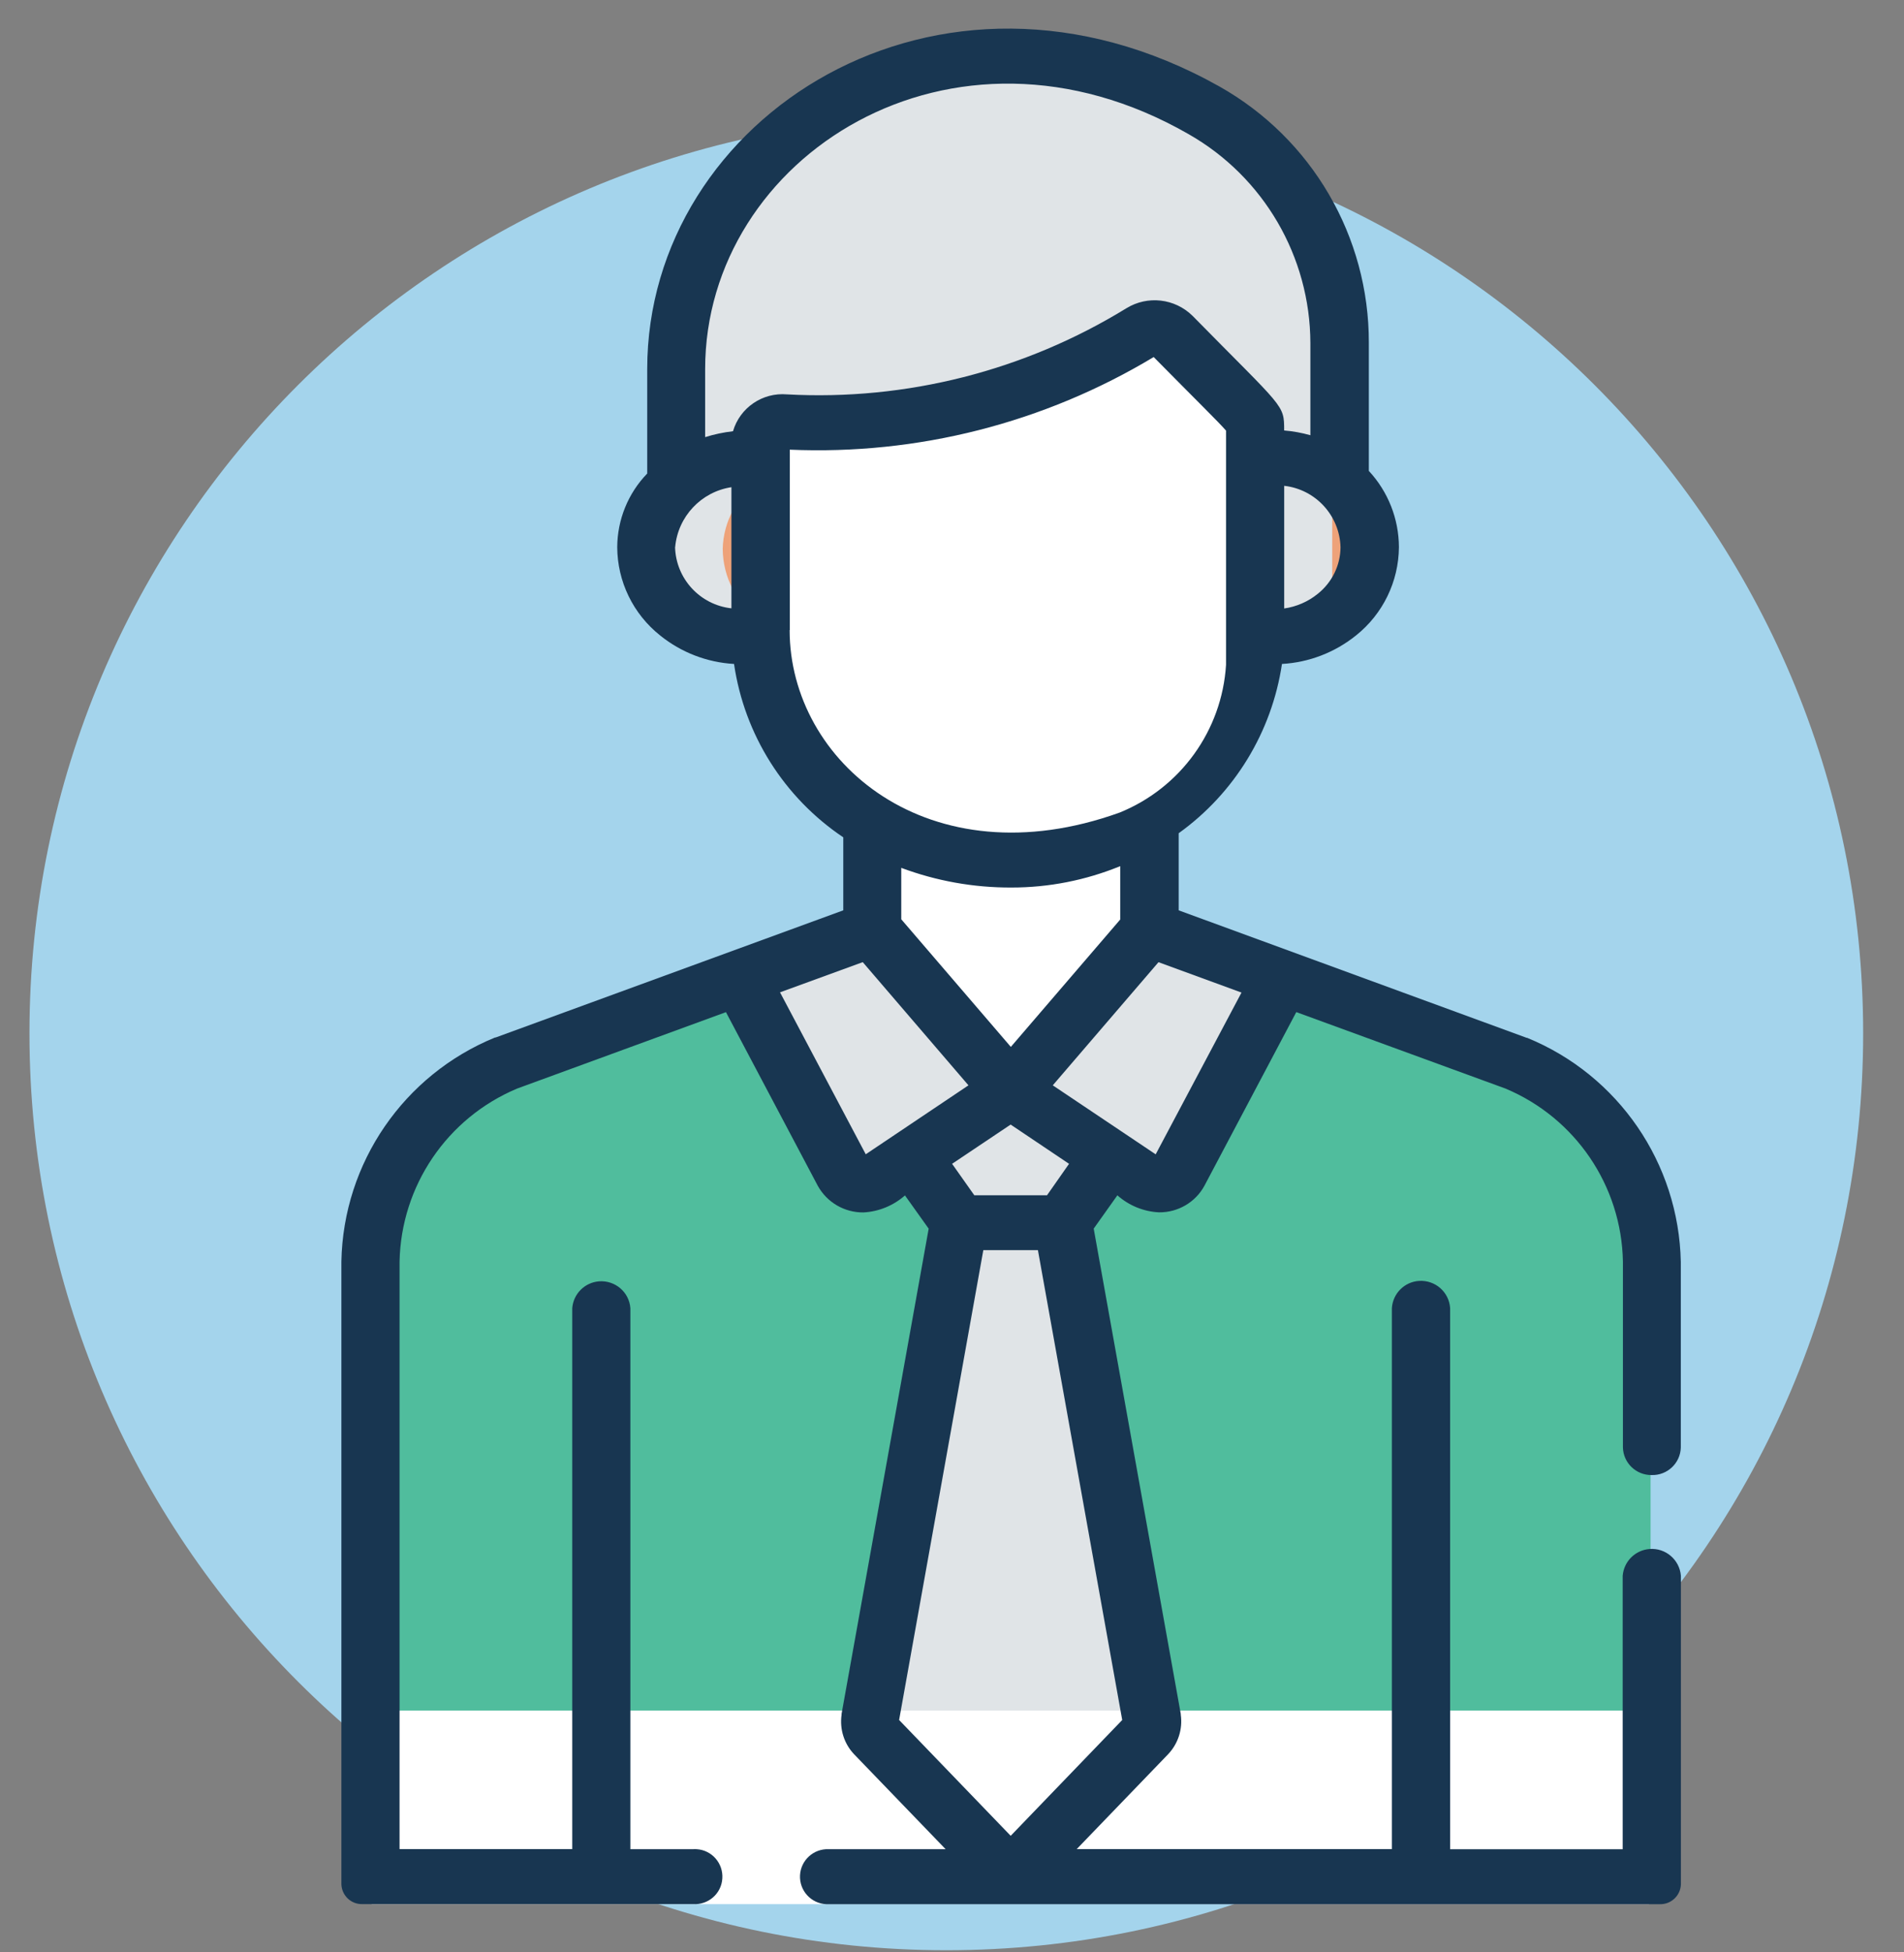 <?xml version="1.0" encoding="UTF-8"?>
<svg width="40px" height="41px" viewBox="0 0 40 41" version="1.1" xmlns="http://www.w3.org/2000/svg" xmlns:xlink="http://www.w3.org/1999/xlink">
    <rect x="0" y="0" width="40" height="41" fill="#808080" stroke="none"/>
    <!-- Generator: Sketch 51.3 (57544) - http://www.bohemiancoding.com/sketch -->
    <title>Group</title>
    <desc>Created with Sketch.</desc>
    <defs></defs>
    <g id="Page-5" stroke="none" stroke-width="1" fill="none" fill-rule="evenodd">
        <g id="IEUK-Student-Final-04-06-2020" transform="translate(-944, -379)">
            <g id="Group-1788" transform="translate(77, 324)">
                <g id="Group" transform="translate(867, 55)">
                    <path d="M19.88,2.447 C30.519,2.447 39.142,11.068 39.142,21.7 C39.142,32.334 30.519,40.955 19.88,40.955 C9.243,40.955 0.619,32.334 0.619,21.7 C0.619,11.068 9.243,2.447 19.88,2.447" id="Fill-1738" fill="#A4D4EC"></path>
                    <path d="M21.152,1.217 C17.412,1.111 14.295,4.052 14.183,7.791 L14.183,10.448 C14.672,10.026 15.316,9.827 15.958,9.901 L15.958,9.574 C15.965,9.319 16.18,9.117 16.435,9.125 C16.447,9.125 16.456,9.126 16.467,9.126 C19.106,9.268 21.725,8.604 23.978,7.223 C24.172,7.106 24.421,7.134 24.585,7.294 C26.357,9.09 26.345,9.02 26.345,9.256 L26.345,9.901 C26.981,9.795 27.631,9.974 28.122,10.389 L28.122,7.791 C28.01,4.052 24.891,1.111 21.152,1.217" id="Fill-1740" fill="#E0E4E7"></path>
                    <path d="M26.336,9.661 L26.336,13.273 L26.336,13.391 C27.369,13.653 28.42,13.029 28.681,11.998 C28.945,10.967 28.321,9.917 27.29,9.654 C26.978,9.573 26.649,9.573 26.336,9.654 L26.336,9.661 Z" id="Fill-1742" fill="#EEA279"></path>
                    <path d="M27.988,10.043 C27.51,9.706 26.919,9.57 26.343,9.663 L26.343,13.274 L26.343,13.392 C26.92,13.484 27.511,13.347 27.988,13.01 L27.988,10.04 L27.988,10.043 Z" id="Fill-1744" fill="#E0E4E7"></path>
                    <path d="M15.972,13.281 L15.972,9.659 C14.827,9.475 13.752,10.256 13.568,11.4 C13.561,11.442 13.556,11.484 13.552,11.527 C13.602,12.633 14.543,13.489 15.649,13.437 C15.758,13.433 15.869,13.418 15.976,13.395 C15.975,13.358 15.972,13.319 15.972,13.281" id="Fill-1746" fill="#EEA279"></path>
                    <path d="M15.972,13.028 C15.48,12.687 15.188,12.126 15.183,11.527 C15.197,10.947 15.491,10.41 15.972,10.083 L15.972,9.658 C14.827,9.474 13.752,10.254 13.568,11.399 C13.561,11.441 13.556,11.483 13.552,11.526 C13.602,12.633 14.543,13.488 15.649,13.436 C15.758,13.431 15.869,13.416 15.976,13.394 L15.976,13.278 L15.972,13.028 Z" id="Fill-1748" fill="#E0E4E7"></path>
                    <path d="M21.226,17.869 C20.2,17.881 19.188,17.612 18.301,17.09 L18.301,19.782 L21.212,23.172 L24.124,19.782 L24.124,17.015 C23.261,17.575 22.255,17.872 21.226,17.869" id="Fill-1750" fill="#FFFFFF"></path>
                    <path d="M31.829,22.364 L24.124,19.552 L21.212,22.942 L18.301,19.552 L10.605,22.364 C8.915,23.072 7.8,24.703 7.755,26.532 L7.755,38.554 C7.771,39.061 8.195,39.463 8.704,39.449 L33.727,39.449 C34.236,39.463 34.66,39.061 34.676,38.554 L34.676,26.538 C34.634,24.707 33.519,23.073 31.829,22.364" id="Fill-1752" fill="#50BD9D"></path>
                    <path d="M24.582,7.065 C24.419,6.906 24.17,6.877 23.976,6.994 C21.723,8.373 19.103,9.037 16.465,8.897 C16.21,8.872 15.981,9.06 15.959,9.315 C15.957,9.324 15.957,9.334 15.956,9.343 L15.956,13.272 C16.165,16.139 18.66,18.294 21.529,18.085 C24.107,17.898 26.157,15.848 26.345,13.272 L26.345,9.027 C26.347,8.793 26.354,8.861 24.582,7.065" id="Fill-1754" fill="#FFFFFF"></path>
                    <path d="M24.728,24.684 L26.906,20.568 L24.125,19.552 L21.214,22.942 L24.053,24.843 C24.268,24.99 24.564,24.931 24.708,24.715 C24.716,24.706 24.722,24.694 24.728,24.684" id="Fill-1756" fill="#E0E4E7"></path>
                    <path d="M17.702,24.684 L15.524,20.568 L18.304,19.552 L21.216,22.942 L18.377,24.843 C18.162,24.99 17.866,24.931 17.721,24.715 C17.714,24.706 17.708,24.694 17.702,24.684" id="Fill-1758" fill="#E0E4E7"></path>
                    <path d="M24.175,36.123 L22.306,25.688 L20.125,25.688 L18.256,36.123 C18.235,36.255 18.277,36.389 18.366,36.487 L20.948,39.17 C21.092,39.318 21.328,39.321 21.476,39.176 C21.478,39.173 21.481,39.172 21.484,39.17 L24.063,36.487 C24.154,36.389 24.196,36.255 24.175,36.123" id="Fill-1760" fill="#E0E4E7"></path>
                    <polygon id="Fill-1762" fill="#E0E4E7" points="21.217 22.944 21.217 22.944 19.151 24.327 20.129 25.713 22.308 25.713 23.285 24.327"></polygon>
                    <polygon id="Fill-1764" fill="#FFFFFF" points="7.808 39.987 34.643 39.987 34.643 35.923 7.808 35.923"></polygon>
                    <path d="M24.279,24.241 L22.117,22.792 L24.338,20.206 L26.082,20.844 L24.279,24.241 Z M21.996,25.101 L20.469,25.101 L20.002,24.44 L21.232,23.616 L22.459,24.44 L21.996,25.101 Z M21.233,38.552 L18.889,36.12 L20.658,26.253 L21.805,26.253 L23.576,36.12 L21.233,38.552 Z M16.387,20.839 L18.125,20.205 L20.346,22.792 L18.188,24.24 L16.387,20.839 Z M21.247,18.638 C22.032,18.639 22.808,18.486 23.534,18.189 L23.534,19.31 L21.236,21.985 L18.934,19.305 L18.934,18.225 C19.673,18.501 20.455,18.641 21.245,18.638 L21.247,18.638 Z M16.592,13.232 L16.592,9.443 C19.275,9.559 21.935,8.883 24.237,7.498 C25.121,8.394 25.607,8.868 25.757,9.043 L25.757,13.963 C25.67,15.34 24.803,16.544 23.522,17.064 C19.519,18.504 16.589,16.003 16.589,13.232 L16.592,13.232 Z M14.184,11.489 C14.242,10.847 14.73,10.328 15.366,10.231 L15.366,12.775 C14.706,12.702 14.2,12.153 14.182,11.49 L14.184,11.489 Z M14.814,7.752 C14.814,3.295 19.996,-0.04 24.974,2.819 C26.549,3.717 27.524,5.39 27.529,7.204 L27.529,9.14 C27.35,9.089 27.164,9.055 26.978,9.04 C26.978,8.483 26.978,8.591 25.054,6.633 C24.682,6.266 24.109,6.2 23.664,6.473 C21.526,7.786 19.039,8.418 16.534,8.282 C16.019,8.237 15.544,8.561 15.399,9.056 C15.2,9.079 15.003,9.12 14.814,9.18 L14.814,7.752 Z M27.683,12.471 C27.481,12.635 27.236,12.741 26.979,12.778 L26.979,10.202 C27.639,10.277 28.144,10.826 28.162,11.492 C28.16,11.872 27.983,12.233 27.683,12.471 Z M34.698,30.976 C35.026,30.986 35.301,30.728 35.311,30.4 L35.311,30.398 L35.311,26.498 C35.268,24.426 34,22.578 32.082,21.794 L32.072,21.794 L24.762,19.117 L24.762,17.498 C25.936,16.655 26.718,15.373 26.932,13.943 C27.5,13.911 28.042,13.702 28.487,13.345 C29.053,12.894 29.384,12.212 29.389,11.49 C29.387,10.896 29.162,10.325 28.757,9.889 L28.757,7.201 C28.763,4.97 27.563,2.911 25.618,1.816 C19.709,-1.5 13.597,2.464 13.597,7.751 L13.597,9.944 C13.195,10.359 12.97,10.913 12.967,11.49 C12.97,12.212 13.301,12.894 13.869,13.345 C14.311,13.702 14.856,13.911 15.421,13.943 C15.638,15.427 16.472,16.749 17.716,17.584 L17.716,19.117 L10.411,21.788 L10.399,21.788 C8.482,22.572 7.212,24.42 7.172,26.49 L7.172,39.568 C7.179,39.806 7.376,39.994 7.615,39.986 L14.56,39.986 C14.879,40.007 15.156,39.767 15.175,39.447 C15.196,39.13 14.956,38.853 14.638,38.833 C14.611,38.831 14.587,38.831 14.56,38.833 L13.243,38.833 L13.243,27.471 C13.218,27.133 12.922,26.883 12.585,26.908 C12.283,26.932 12.046,27.171 12.022,27.471 L12.022,38.831 L8.394,38.831 L8.394,26.495 C8.426,24.902 9.392,23.479 10.861,22.861 L15.251,21.255 L17.18,24.901 C17.373,25.25 17.74,25.465 18.14,25.461 C18.462,25.444 18.77,25.317 19.012,25.104 L19.51,25.802 L17.68,35.993 L17.68,36.011 C17.637,36.314 17.734,36.62 17.944,36.84 L19.866,38.833 L17.41,38.833 C17.093,38.819 16.822,39.065 16.807,39.383 C16.792,39.703 17.038,39.973 17.358,39.988 C17.376,39.989 17.393,39.989 17.41,39.988 L34.871,39.988 C35.108,39.994 35.307,39.806 35.313,39.568 L35.313,33.092 C35.286,32.755 34.992,32.502 34.653,32.529 C34.353,32.553 34.114,32.79 34.09,33.092 L34.09,38.834 L30.465,38.834 L30.465,27.471 C30.443,27.133 30.152,26.878 29.813,26.899 C29.505,26.918 29.261,27.163 29.241,27.471 L29.241,38.831 L22.62,38.831 L24.54,36.839 C24.75,36.618 24.849,36.312 24.806,36.009 L24.806,35.993 L22.977,25.801 L23.474,25.102 C23.716,25.316 24.023,25.443 24.347,25.459 C24.745,25.464 25.115,25.249 25.304,24.899 L27.233,21.254 L31.628,22.86 C33.097,23.476 34.065,24.901 34.095,26.493 L34.095,30.395 C34.102,30.721 34.372,30.98 34.698,30.976 Z" id="Fill-1766" fill="#183651"></path>
                </g>
            </g>
        </g>
    </g>
</svg>
